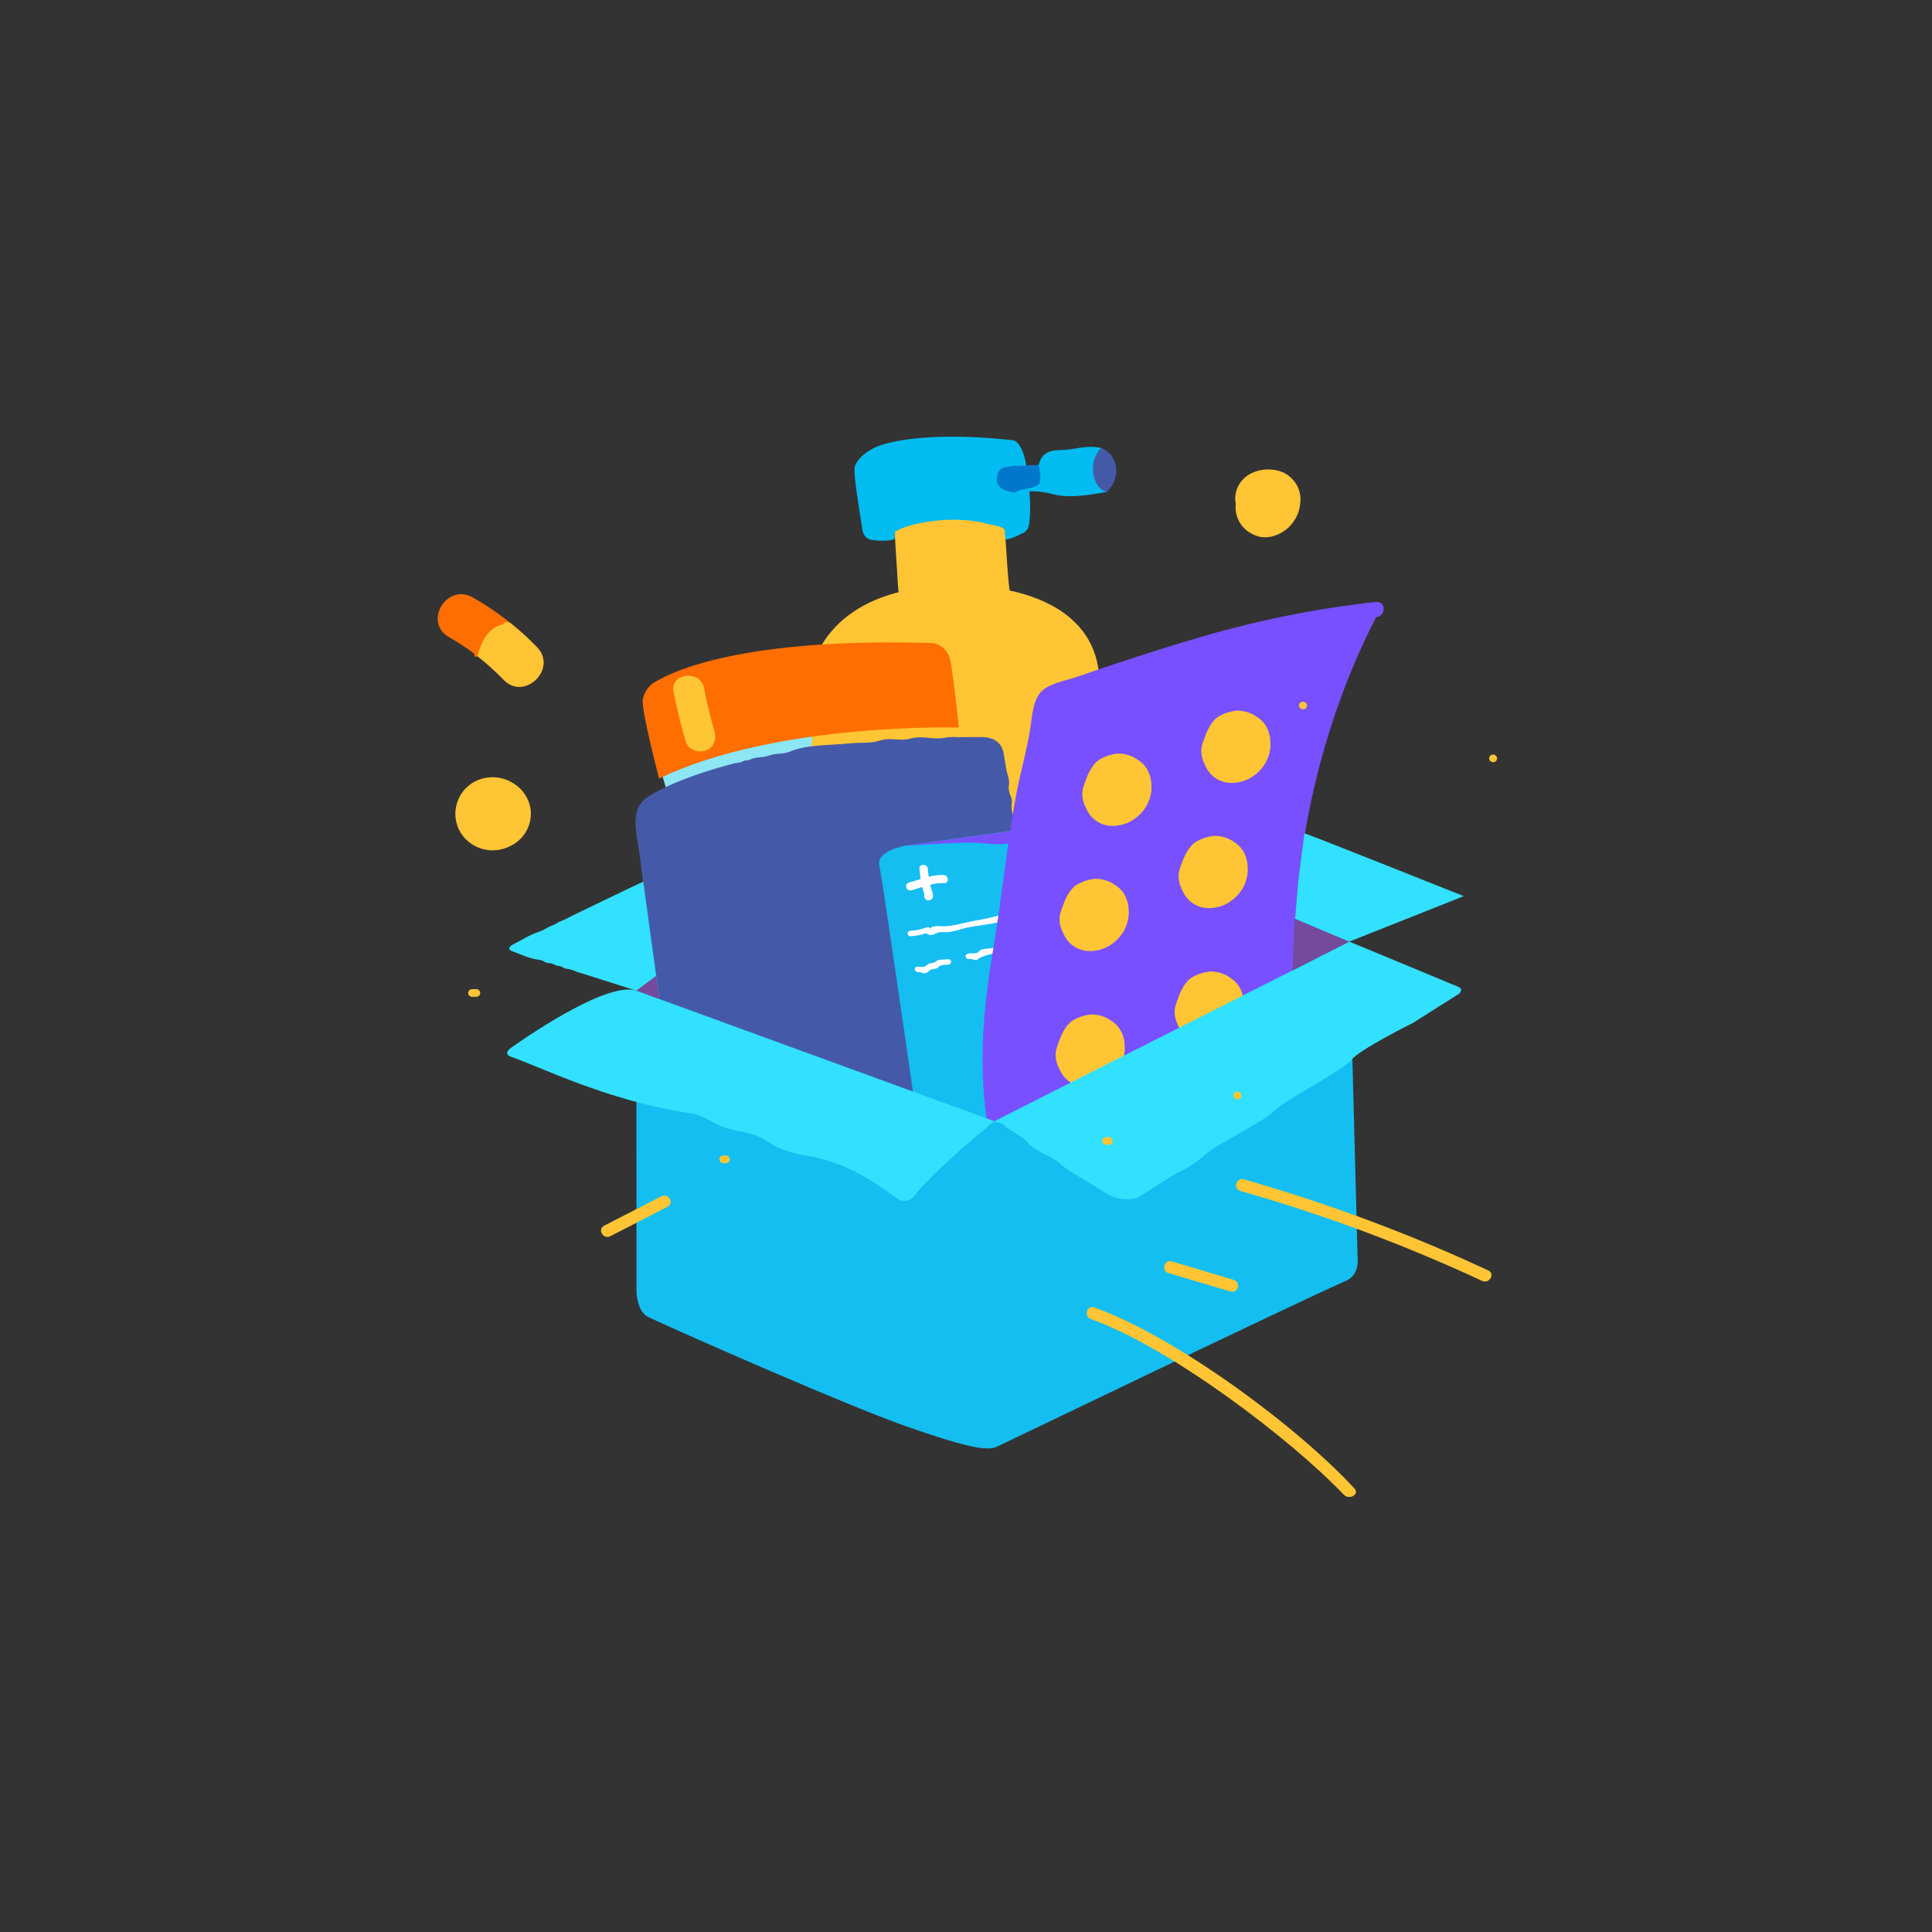 <?xml version="1.0" encoding="UTF-8" standalone="no"?>
<svg width="400px" height="400px" viewBox="0 0 400 400" version="1.1" xmlns="http://www.w3.org/2000/svg" xmlns:xlink="http://www.w3.org/1999/xlink">
    <rect x="0" y="0" width="400" height="400" fill="#333333" stroke="none"/>
    <!-- Generator: Sketch 46.2 (44496) - http://www.bohemiancoding.com/sketch -->
    <title>Every medicine</title>
    <desc>Created with Sketch.</desc>
    <defs></defs>
    <g id="Home-Pages" stroke="none" stroke-width="1" fill="none" fill-rule="evenodd">
        <g id="Order-home-page_new-copy" transform="translate(-760, -460)" fill-rule="nonzero">
            <g id="Layer_1" transform="translate(850, 550)">
                <path d="M80,103.216 L76.774,55.886 C77.039,42.973 85.361,32.076 105.845,31.258 C120.613,30.665 136.123,35.267 137.535,49.429 C138.323,57.322 144.703,122.536 144.703,122.536 C144.703,122.536 105.355,137.584 94.839,130.504 C84.323,123.423 80,103.216 80,103.216 Z" id="Shape" fill="#FFC534"></path>
                <path d="M88.542,19.613 C87.897,15.336 86.555,7.749 87.013,6.5 C87.658,4.752 89.432,3.522 90.942,2.754 C93.813,1.268 103.168,-0.681 119.826,1.155 C119.826,1.155 121.845,1.436 122.619,7.243 C123.052,10.472 123.548,14.443 123.116,18.133 C122.877,20.162 122.174,20.131 120.535,20.974 C119.974,21.268 118.368,21.836 117.748,21.661 C117.342,21.542 117.748,19.788 117.4,19.669 C110.089,17.62 102.29,17.907 95.161,20.487 C95.277,20.868 95.277,21.274 95.161,21.655 C94.161,22.017 92.077,22.017 90.606,21.811 C89.948,21.699 88.8,21.361 88.542,19.613 L88.542,19.613 Z" id="Shape" fill="#01BCF1"></path>
                <path d="M119.09,32.676 C118,32.738 117.8,34.868 115.49,35.967 C110.729,38.214 107.677,37.977 102.916,37.503 C98.51,37.066 96.097,35.392 95.923,31.346 L95.226,20.2 C97.471,18.383 107.335,16.422 114.548,18.489 C115.987,18.795 117.948,19.113 118.019,19.775 C118.348,23.216 118.613,29.76 119.09,32.676 L119.09,32.676 Z" id="Shape" fill="#FFC534" style="mix-blend-mode: multiply;"></path>
                <polygon id="Shape" fill="#8CE6F4" points="78.49 59.339 46.677 69.142 48.09 73.819 77.71 67.125"></polygon>
                <path d="M120.129,80.169 C119.91,78.802 119.187,78.152 119.484,76.229 C119.697,74.93 118.587,74.268 118.884,72.539 C119.077,71.409 118.529,70.353 118.368,69.417 L117.832,66.157 C117.477,64.009 116.142,62.592 113.019,62.592 C111.484,62.592 109.978,62.602 108.503,62.623 C107.706,62.565 106.904,62.58 106.11,62.667 C102.884,63.322 101.355,62.142 98.368,62.948 C96.265,63.516 94.4,62.586 92.032,63.354 C90.097,63.978 88.039,63.684 86.148,63.884 C81.574,64.359 77.116,64.128 73.568,65.595 C71.877,66.288 70.761,65.857 69.535,66.338 C67.942,66.963 66.574,66.632 65.348,67.231 C64.748,67.525 64.394,67.337 63.994,67.55 C63.071,68.037 62.574,67.899 61.897,68.074 C53.4,70.285 47.742,72.764 44.581,74.699 C42.174,76.173 41.561,77.865 41.581,80.513 C41.581,82.698 42.226,85.239 42.555,88.006 C42.845,90.272 43.142,92.67 43.445,95.093 C44.929,107.082 46.419,119.67 46.419,119.67 L62.865,155.449 L124.845,155.449 L126.135,122.355 C124.903,110.928 122.219,93.301 120.129,80.169 L120.129,80.169 Z" id="Shape" fill="#445AA8"></path>
                <path d="M46.452,71.184 C46.452,71.184 42.632,56.591 43.097,54.793 C43.368,53.147 44.445,51.731 45.987,50.99 C49.058,49.179 63.284,41.998 102.49,43.122 C102.49,43.122 106.2,42.891 106.897,47.381 C107.594,51.87 108.523,60.631 108.523,60.631 C108.523,60.631 70.671,59.501 46.452,71.184 L46.452,71.184 Z" id="Shape" fill="#FF6E00"></path>
                <path d="M120.439,81.868 C120.439,81.868 125.039,112.102 126.174,122.336 L130.245,150.435 L101.813,155.43 C101.813,155.43 92.729,91.933 92.077,89.292 C91.284,86.101 97.497,85.083 97.497,85.083 L120.439,81.868 Z" id="Shape" fill="#14BEF0"></path>
                <path d="M121.342,98.446 C120.516,98.908 119.297,98.708 118.361,99.07 C116.211,99.77 114.003,100.292 111.761,100.631 C109.6,101.031 107.6,101.712 105.4,101.787 C105.045,101.787 102.51,101.493 102.658,102.38 C102.573,102.082 102.256,101.907 101.948,101.986 C100.834,102.392 99.665,102.638 98.477,102.717 C98.157,102.717 97.897,102.969 97.897,103.279 C97.897,103.589 98.157,103.841 98.477,103.841 C99.604,103.789 100.717,103.578 101.781,103.216 C102.116,103.514 102.581,103.635 103.026,103.541 C103.355,103.541 104.019,103.085 104.361,103.017 C104.904,102.96 105.451,102.96 105.994,103.017 C107.067,102.916 108.122,102.686 109.135,102.33 C111.903,101.531 114.942,101.543 117.658,100.681 C118.387,100.345 119.137,100.053 119.903,99.807 C120.729,99.651 121.194,99.838 121.935,99.414 C122.212,99.255 122.303,98.91 122.139,98.643 C121.975,98.375 121.618,98.287 121.342,98.446 L121.342,98.446 Z M106.348,108.618 C105.703,108.674 104.677,108.58 104.065,108.855 C103.865,108.942 103.761,109.098 103.581,109.205 C103.297,109.342 102.987,109.42 102.671,109.436 C102.097,109.542 102.077,109.71 101.613,109.998 C100.968,110.391 100.484,110.06 99.8,110.166 C99.116,110.272 99.374,111.353 100.11,111.246 C100.632,111.172 101.071,111.665 101.645,111.496 C102.219,111.328 102.29,110.916 102.742,110.753 C103.194,110.591 103.581,110.635 103.994,110.46 C104.406,110.285 104.219,110.054 105.006,109.835 C105.45,109.762 105.899,109.725 106.348,109.723 C107.097,109.679 107.097,108.555 106.348,108.618 L106.348,108.618 Z M122.303,103.966 C121.187,104.634 119.858,104.515 118.735,105.102 C117.612,105.701 116.397,106.123 115.135,106.351 C114.462,106.37 113.794,106.463 113.142,106.626 C112.832,106.757 112.632,107.107 112.355,107.25 C111.613,107.6 110.955,107.144 110.194,107.537 C109.548,107.881 110.123,108.849 110.781,108.505 C110.935,108.424 111.677,108.811 112.006,108.761 C112.619,108.668 112.503,108.462 113.013,108.218 C114.484,107.64 116.026,107.247 117.6,107.05 C118.632,106.888 118.697,106.688 119.484,106.17 C120.129,105.745 119.658,105.951 120.716,105.858 C121.502,105.717 122.244,105.403 122.884,104.94 C123.523,104.553 122.942,103.579 122.303,103.966 Z M105.4,91.165 C104.348,91.126 103.296,91.248 102.284,91.527 C102.2,90.972 102.135,90.416 102.09,89.854 C102.006,88.78 100.265,88.774 100.355,89.854 C100.413,90.572 100.503,91.284 100.613,91.996 C99.781,92.252 98.968,92.514 98.206,92.714 C97.761,92.852 97.508,93.305 97.633,93.741 C97.758,94.178 98.216,94.44 98.671,94.337 C99.387,94.15 100.155,93.894 100.942,93.65 C101.09,94.2 101.265,94.743 101.381,95.293 C101.282,95.587 101.361,95.91 101.587,96.129 L101.645,96.179 C101.838,96.359 102.105,96.445 102.371,96.413 C102.637,96.38 102.873,96.232 103.013,96.011 C103.432,95.33 102.89,94.381 102.716,93.7 C102.671,93.525 102.639,93.357 102.6,93.182 C103.511,92.929 104.459,92.817 105.406,92.851 C106.516,92.951 106.516,91.271 105.4,91.165 L105.4,91.165 Z" id="Shape" fill="#FFFFFF"></path>
                <path d="M57.916,61.343 C57.052,58.421 56.348,55.461 55.774,52.47 C55.026,48.586 48.677,49.31 49.452,53.219 C50.129,56.753 51,60.238 52.032,63.691 C52.51,65.296 54.729,65.951 56.194,65.364 C57.923,64.677 58.394,62.954 57.916,61.343 L57.916,61.343 Z" id="Shape" fill="#FFC534" style="mix-blend-mode: multiply;"></path>
                <path d="M57.903,120.669 C56.045,106.312 53.875,91.998 51.394,77.728 C50.71,73.825 44.568,75.48 45.252,79.37 C47.484,92.166 49.456,105 51.168,117.872 C51.284,118.802 55.671,120.188 57.903,120.669 Z" id="Shape" fill="#445AA8" style="mix-blend-mode: multiply;"></path>
                <path d="M97.497,85.096 C97.497,85.096 108.916,84.328 111.723,84.471 C114.529,84.615 115.819,84.89 117.458,84.79 C118.59,84.694 119.703,84.45 120.768,84.066 L120.439,81.893 L97.497,85.096 Z" id="Shape" fill="#7850FF" style="mix-blend-mode: multiply;"></path>
                <path d="M114.839,138.34 C115.194,109.042 118.065,84.091 125.116,55.605 C125.224,54.959 125.485,54.345 125.877,53.812 C126.517,53.146 127.304,52.629 128.181,52.301 C148.774,45.108 174.316,35.942 196.219,35.33 C184.923,56.054 178.303,81.836 177.994,106.051 C177.994,106.051 177.897,110.916 177.316,112.882 C176.735,114.849 120.065,145.508 117.742,144.665 C115.419,143.822 114.839,138.34 114.839,138.34 L114.839,138.34 Z" id="Shape" fill="#7850FF"></path>
                <path d="M194.91,34.618 C182.722,35.96 170.684,38.361 158.942,41.792 C153.013,43.497 147.142,45.377 141.29,47.312 C138.602,48.199 135.918,49.108 133.239,50.041 C131.058,50.803 128.161,51.29 126.265,52.601 C123.748,54.306 123.684,58.577 123.258,61.187 C122.49,65.776 121.161,70.291 120.323,74.88 C118.471,84.996 117.503,95.255 115.806,105.396 C113.723,117.691 112.477,129.623 114.323,142.037 C114.619,144.016 117.729,143.173 117.432,141.206 C115.832,130.447 116.639,119.913 118.406,109.236 C119.994,99.657 121.206,90.054 122.658,80.463 C123.303,76.004 124.155,71.533 125.239,67.144 C126.052,63.791 126.368,60.225 127.374,56.935 C128.084,54.605 130.465,54.343 132.665,53.569 C135.112,52.707 137.568,51.875 140.032,51.071 C145.361,49.292 150.716,47.55 156.103,45.932 C168.8,42.123 181.723,39.17 194.948,37.771 C196.987,37.553 197.013,34.43 194.948,34.649 L194.91,34.618 Z" id="Shape" fill="#7850FF" style="mix-blend-mode: multiply;"></path>
                <path d="M134.613,74.156 C134.032,76.029 134.677,77.659 135.632,79.364 C136.581,80.946 138.265,81.983 140.148,82.142 C142.029,82.267 143.891,81.713 145.374,80.588 C147.358,79.142 148.583,76.924 148.723,74.524 C148.819,72.158 148.077,69.891 146.039,68.567 C144.852,67.682 143.401,67.194 141.903,67.175 C140.529,67.244 138.271,67.937 137.258,68.973 C136.245,70.01 135.484,71.327 134.613,74.156 L134.613,74.156 Z" id="Shape" fill="#7850FF" style="mix-blend-mode: multiply;"></path>
                <path d="M134.29,72.995 C133.71,74.868 134.355,76.498 135.31,78.202 C136.258,79.785 137.943,80.821 139.826,80.981 C141.706,81.106 143.568,80.552 145.052,79.426 C147.036,77.981 148.261,75.763 148.4,73.363 C148.497,70.996 147.755,68.73 145.716,67.406 C144.53,66.521 143.078,66.032 141.581,66.014 C140.206,66.082 137.948,66.775 136.935,67.812 C135.923,68.848 135.174,70.16 134.29,72.995 Z" id="Shape" fill="#FFC534"></path>
                <path d="M159.252,65.264 C158.671,67.138 159.316,68.767 160.271,70.472 C161.219,72.054 162.904,73.091 164.787,73.251 C166.668,73.375 168.529,72.821 170.013,71.696 C171.997,70.251 173.222,68.032 173.361,65.633 C173.458,63.266 172.716,60.999 170.677,59.676 C169.491,58.791 168.04,58.302 166.542,58.283 C165.168,58.352 162.91,59.045 161.897,60.082 C160.884,61.118 160.142,62.442 159.252,65.264 L159.252,65.264 Z" id="Shape" fill="#7850FF" style="mix-blend-mode: multiply;"></path>
                <path d="M158.929,64.097 C158.348,65.97 158.994,67.6 159.948,69.304 C160.897,70.887 162.582,71.923 164.465,72.083 C166.345,72.208 168.207,71.654 169.69,70.528 C171.674,69.083 172.899,66.865 173.039,64.465 C173.135,62.098 172.394,59.832 170.355,58.508 C169.168,57.623 167.717,57.134 166.219,57.116 C164.845,57.184 162.587,57.877 161.574,58.914 C160.561,59.95 159.819,61.268 158.929,64.097 L158.929,64.097 Z" id="Shape" fill="#FFC534"></path>
                <path d="M129.91,100.076 C129.329,101.949 129.974,103.579 130.929,105.283 C131.877,106.866 133.562,107.902 135.445,108.062 C137.326,108.187 139.187,107.633 140.671,106.507 C142.655,105.062 143.88,102.844 144.019,100.444 C144.116,98.078 143.374,95.811 141.335,94.487 C140.149,93.602 138.698,93.114 137.2,93.095 C135.826,93.163 133.568,93.856 132.555,94.893 C131.542,95.929 130.8,97.247 129.91,100.076 L129.91,100.076 Z" id="Shape" fill="#7850FF" style="mix-blend-mode: multiply;"></path>
                <path d="M129.587,98.914 C129.006,100.787 129.652,102.417 130.606,104.122 C131.555,105.704 133.24,106.741 135.123,106.901 C137.003,107.025 138.865,106.471 140.348,105.346 C142.332,103.9 143.558,101.682 143.697,99.283 C143.794,96.916 143.052,94.649 141.013,93.326 C139.826,92.441 138.375,91.952 136.877,91.933 C135.503,92.002 133.245,92.695 132.232,93.732 C131.219,94.768 130.477,96.079 129.587,98.914 L129.587,98.914 Z" id="Shape" fill="#FFC534"></path>
                <path d="M154.555,91.165 C153.974,93.038 154.619,94.668 155.574,96.373 C156.523,97.955 158.207,98.992 160.09,99.152 C161.971,99.276 163.833,98.722 165.316,97.597 C167.3,96.151 168.525,93.933 168.665,91.534 C168.761,89.167 168.019,86.9 165.981,85.577 C164.794,84.692 163.343,84.203 161.845,84.184 C160.471,84.253 158.213,84.946 157.2,85.983 C156.187,87.019 155.439,88.349 154.555,91.165 L154.555,91.165 Z" id="Shape" fill="#7850FF" style="mix-blend-mode: multiply;"></path>
                <path d="M154.226,90.016 C153.645,91.89 154.29,93.519 155.245,95.224 C156.194,96.806 157.878,97.843 159.761,98.003 C161.642,98.127 163.504,97.573 164.987,96.448 C166.971,95.003 168.196,92.784 168.335,90.385 C168.432,88.018 167.69,85.751 165.652,84.428 C164.472,83.554 163.034,83.07 161.548,83.048 C160.174,83.116 157.916,83.81 156.903,84.846 C155.89,85.883 155.116,87.188 154.226,90.016 L154.226,90.016 Z" id="Shape" fill="#FFC534"></path>
                <path d="M129.097,128.174 C128.516,130.048 129.161,131.677 130.116,133.382 C131.064,134.965 132.749,136.001 134.632,136.161 C136.513,136.285 138.375,135.732 139.858,134.606 C141.842,133.161 143.067,130.943 143.206,128.543 C143.303,126.176 142.561,123.91 140.523,122.586 C139.336,121.701 137.885,121.212 136.387,121.193 C135.013,121.262 132.755,121.955 131.742,122.992 C130.729,124.028 129.981,125.34 129.097,128.174 L129.097,128.174 Z" id="Shape" fill="#7850FF" style="mix-blend-mode: multiply;"></path>
                <path d="M128.768,127.007 C128.187,128.88 128.832,130.51 129.787,132.214 C130.735,133.797 132.42,134.834 134.303,134.993 C136.184,135.118 138.046,134.564 139.529,133.438 C141.513,131.993 142.738,129.775 142.877,127.375 C142.974,125.009 142.232,122.742 140.194,121.418 C139.007,120.533 137.556,120.045 136.058,120.026 C134.684,120.095 132.426,120.788 131.413,121.824 C130.4,122.861 129.677,124.172 128.768,127.007 L128.768,127.007 Z" id="Shape" fill="#FFC534"></path>
                <path d="M153.735,119.264 C153.155,121.137 153.8,122.767 154.755,124.472 C155.703,126.054 157.388,127.091 159.271,127.25 C161.152,127.375 163.013,126.821 164.497,125.696 C166.481,124.25 167.706,122.032 167.845,119.632 C167.942,117.266 167.2,114.999 165.161,113.675 C163.975,112.791 162.524,112.302 161.026,112.283 C159.652,112.352 157.394,113.045 156.381,114.081 C155.368,115.118 154.619,116.448 153.735,119.264 L153.735,119.264 Z" id="Shape" fill="#7850FF" style="mix-blend-mode: multiply;"></path>
                <path d="M153.413,118.115 C152.832,119.988 153.477,121.618 154.432,123.323 C155.381,124.905 157.065,125.942 158.948,126.101 C160.829,126.226 162.691,125.672 164.174,124.547 C166.158,123.101 167.383,120.883 167.523,118.484 C167.619,116.117 166.877,113.85 164.839,112.527 C163.652,111.642 162.201,111.153 160.703,111.134 C159.329,111.203 157.071,111.896 156.058,112.932 C155.045,113.969 154.297,115.28 153.413,118.115 L153.413,118.115 Z" id="Shape" fill="#FFC534"></path>
                <path d="M41.748,115.099 C41.748,115.099 107.394,140.451 115.865,142.143 C124.335,143.835 189.361,104.959 189.361,104.959 L191.084,170.573 C191.084,170.573 191.51,173.907 188.748,175.137 C176.006,180.826 118.929,208.344 116.49,209.48 C114.703,210.304 111.877,210.323 97.477,205.253 C85.219,200.932 53.342,186.907 44.271,182.711 C41.781,181.556 41.781,177.335 41.781,177.335 L41.748,115.099 Z" id="Shape" fill="#14BEF0"></path>
                <path d="M115.865,142.137 C115.865,142.137 121.781,145.109 122.806,146.614 C123.832,148.118 128.458,149.767 129.574,150.985 C130.69,152.202 135.348,154.656 138.794,156.923 C140.78,158.264 143.297,158.636 145.606,157.928 L153.206,153.101 C153.206,153.101 157.077,151.39 159.355,149.192 C161.632,146.994 171.942,142.093 173.671,140.101 C175.4,138.109 188.213,131.503 189.877,129.373 C191.542,127.244 202.581,121.762 202.581,121.762 L207.129,118.871 L212.084,115.749 C212.348,115.521 212.51,115.203 212.535,114.862 C212.535,114.437 210.845,113.869 210.845,113.869 L194.839,107.213 L193.658,106.726 L189.368,104.959 L115.865,142.137 Z M115.865,142.137 C115.865,142.137 103.942,151.715 99.09,157.803 C98.379,158.641 97.154,158.874 96.168,158.359 C93.123,156.536 86.91,150.835 76.742,149.217 C73.697,148.737 70.787,147.706 69.045,146.408 C67.303,145.109 65.11,144.597 62.91,144.185 C57.265,143.136 56.968,141.063 52.232,140.363 C35.529,137.822 21.348,130.641 15.806,128.799 C14.89,128.493 14.574,127.794 15.89,126.869 C21.381,123.011 36.129,113.27 41.748,115.099 L115.865,142.137 Z" id="Shape" fill="#32E1FF"></path>
                <path d="M46.516,116.835 L44,115.917 C43.006,115.555 42.065,115.199 41.748,115.093 L29.361,111.178 C28.769,110.903 28.142,110.706 27.497,110.591 C26.574,110.547 26.619,110.066 25.561,109.966 C24.916,109.916 24.413,109.386 23.8,109.411 C22.903,109.448 22.619,108.842 21.581,108.711 C19.335,108.43 17.6,107.463 16.297,107.044 C14.994,106.626 15.2,106.014 16.619,105.327 C17.91,104.703 19.581,103.56 21.781,102.829 C22.987,102.423 23.213,102.024 24.045,101.73 C25.116,101.349 25.49,100.906 26.316,100.631 C27.016,100.355 27.693,100.027 28.342,99.651 L31.568,98.09 C37.374,95.28 42.574,92.789 43.181,92.551 L46.516,116.835 Z M182.181,108.586 L189.361,104.952 L213.058,95.536 C213.058,95.536 181.155,82.804 180.077,82.529 C180.077,82.529 179.052,90.022 178.787,92.383 C178.574,94.493 178.142,100.132 178.142,100.132 L182.181,108.586 Z" id="Shape" fill="#32E1FF"></path>
                <path d="M189.361,104.959 L178.026,100.194 L177.606,110.903 L189.361,104.959 Z M41.748,115.093 L45.858,112.027 L46.516,116.835 L41.748,115.093 Z" id="Shape" fill="#734A9C"></path>
                <path d="M118.445,144.016 C118.284,141.831 114.29,141.818 114.445,144.016 C115.942,164.595 115.681,185.259 113.665,205.796 C113.452,207.988 117.452,207.975 117.665,205.796 C119.681,185.259 119.942,164.595 118.445,144.016 L118.445,144.016 Z" id="Shape" fill="#14BEF0" style="mix-blend-mode: multiply;"></path>
                <path d="M166.187,136.011 C165.735,136.011 165.368,136.366 165.368,136.804 C165.368,137.242 165.735,137.597 166.187,137.597 C166.64,137.597 167.006,137.242 167.006,136.804 C167.006,136.366 166.64,136.011 166.187,136.011 L166.187,136.011 Z M139.548,145.427 L139.039,145.427 C138.586,145.427 138.219,145.782 138.219,146.22 C138.219,146.658 138.586,147.013 139.039,147.013 L139.548,147.013 C140.001,147.013 140.368,146.658 140.368,146.22 C140.368,145.782 140.001,145.427 139.548,145.427 Z M60.277,149.236 L59.768,149.236 C59.315,149.236 58.948,149.591 58.948,150.029 C58.948,150.467 59.315,150.822 59.768,150.822 L60.277,150.822 C60.73,150.822 61.097,150.467 61.097,150.029 C61.097,149.591 60.73,149.236 60.277,149.236 L60.277,149.236 Z M218.142,173.033 C201.818,165.433 184.885,159.124 167.51,154.169 C165.916,153.713 165.232,156.123 166.826,156.579 C183.991,161.465 200.718,167.688 216.845,175.187 C218.329,175.88 219.639,173.726 218.142,173.033 L218.142,173.033 Z M190.445,218.197 C178.832,205.565 153.671,186.814 136.555,180.688 C134.994,180.126 134.323,182.561 135.871,183.098 C152.277,188.98 177.161,207.888 188.219,219.458 C189.335,220.626 191.555,219.402 190.445,218.197 L190.445,218.197 Z M165.419,174.981 L152.606,171.16 C151.013,170.685 150.335,173.095 151.923,173.57 L164.735,177.391 C166.329,177.866 167.006,175.462 165.419,174.981 Z M46.923,157.685 L35.077,163.766 C33.606,164.522 34.89,166.689 36.368,165.939 L48.2,159.851 C49.677,159.096 48.387,156.929 46.923,157.685 Z M8.606,114.793 L7.742,114.793 C7.289,114.793 6.923,115.148 6.923,115.586 C6.923,116.024 7.289,116.379 7.742,116.379 L8.594,116.379 C9.046,116.383 9.416,116.03 9.419,115.592 C9.423,115.154 9.059,114.797 8.606,114.793 L8.606,114.793 Z M179.768,55.274 C179.315,55.274 178.948,55.629 178.948,56.067 C178.948,56.505 179.315,56.86 179.768,56.86 C180.22,56.86 180.587,56.505 180.587,56.067 C180.587,55.629 180.22,55.274 179.768,55.274 L179.768,55.274 Z M219.135,66.226 C218.683,66.226 218.316,66.581 218.316,67.019 C218.316,67.457 218.683,67.812 219.135,67.812 C219.588,67.812 219.955,67.457 219.955,67.019 C219.955,66.581 219.588,66.226 219.135,66.226 L219.135,66.226 Z M19.665,76.616 C19.108,74.612 17.731,72.913 15.852,71.914 C13.453,70.587 10.508,70.587 8.11,71.914 C7.674,72.144 7.277,72.434 6.929,72.776 C6.8,72.882 6.665,72.982 6.542,73.094 C5.631,73.995 4.966,75.1 4.606,76.31 C3.981,78.34 4.25,80.529 5.348,82.361 C6.712,84.608 9.185,86.008 11.877,86.057 C14.029,86.067 16.097,85.255 17.632,83.797 C19.577,81.922 20.351,79.189 19.665,76.616 L19.665,76.616 Z" id="Shape" fill="#FFC534"></path>
                <path d="M21.187,44.009 C17.304,39.98 12.841,36.514 7.935,33.719 C2.484,30.597 -2.465,38.814 2.981,41.923 C7.157,44.308 10.952,47.27 14.245,50.715 C18.561,55.211 25.49,48.48 21.187,44.009 L21.187,44.009 Z" id="Shape" fill="#FF6E00"></path>
                <path d="M175.535,7.749 C173.542,6.964 171.303,7.005 169.342,7.861 C166.758,8.979 165.311,11.673 165.852,14.362 C165.492,17.367 167.429,20.184 170.432,21.024 C172.723,21.742 175.4,20.612 176.987,19.001 C178.353,17.605 179.148,15.777 179.226,13.856 C179.442,11.272 177.968,8.833 175.535,7.749 L175.535,7.749 Z" id="Shape" fill="#FFC534"></path>
                <path d="M175.116,16.091 C173.916,13.849 172.227,11.885 170.168,10.334 C169.755,10.022 169.174,10.584 169.587,10.896 C171.596,12.409 173.24,14.327 174.406,16.516 C174.652,16.94 175.355,16.541 175.116,16.091 L175.116,16.091 Z M15.432,74.443 C12.606,76.316 10.432,78.87 7.723,80.856 C7.31,81.162 7.723,81.849 8.135,81.537 C10.845,79.551 13.026,76.972 15.845,75.124 C16.277,74.843 15.871,74.156 15.432,74.443 Z" id="Shape" fill="#FFC534" style="mix-blend-mode: multiply;"></path>
                <path d="M21.187,44.009 C19.526,42.284 17.755,40.661 15.884,39.151 C13.394,37.14 7.097,44.471 8.948,45.932 C10.831,47.407 12.603,49.01 14.252,50.728 C18.561,55.211 25.49,48.48 21.187,44.009 L21.187,44.009 Z" id="Shape" fill="#FFC534"></path>
                <path d="M13.839,38.595 C10.323,39.338 8.484,42.885 8.181,45.508 C8.123,46.013 8.742,46.207 8.877,45.72 C9.458,43.584 10.761,39.969 14.129,39.245 C14.581,39.145 14.297,38.502 13.839,38.595 L13.839,38.595 Z" id="Shape" fill="#FF6E00" style="mix-blend-mode: multiply;"></path>
                <path d="M139.148,11.864 C135.497,12.451 131.574,13.206 128.181,12.363 C125.578,11.614 122.822,11.513 120.168,12.07 L120.071,11.964 C120.148,10.815 121.155,10.715 121.929,10.646 C124.129,10.515 124.955,9.466 124.665,7.412 C124.682,6.994 124.82,6.589 125.065,6.244 C125.574,3.909 127.194,3.191 129.497,3.185 C132.329,3.185 135.103,2.017 137.987,2.766 C136.2,6.069 136.523,9.11 139.148,11.864 L139.148,11.864 Z" id="Shape" fill="#01BCF1"></path>
                <path d="M125.065,6.244 C125.748,10.615 125.748,10.615 121.432,11.402 C120.961,11.541 120.506,11.729 120.077,11.964 C116.935,11.583 115.839,10.259 116.587,8.036 C117.09,6.538 118.348,6.787 119.426,6.506 L125.065,6.244 Z" id="Shape" fill="#0177CB"></path>
                <path d="M139.148,11.864 C135.923,10.977 135.239,5.407 137.981,2.772 C141.594,4.059 142.219,8.948 139.148,11.864 Z" id="Shape" fill="#445AA8"></path>
            </g>
        </g>
    </g>
</svg>
